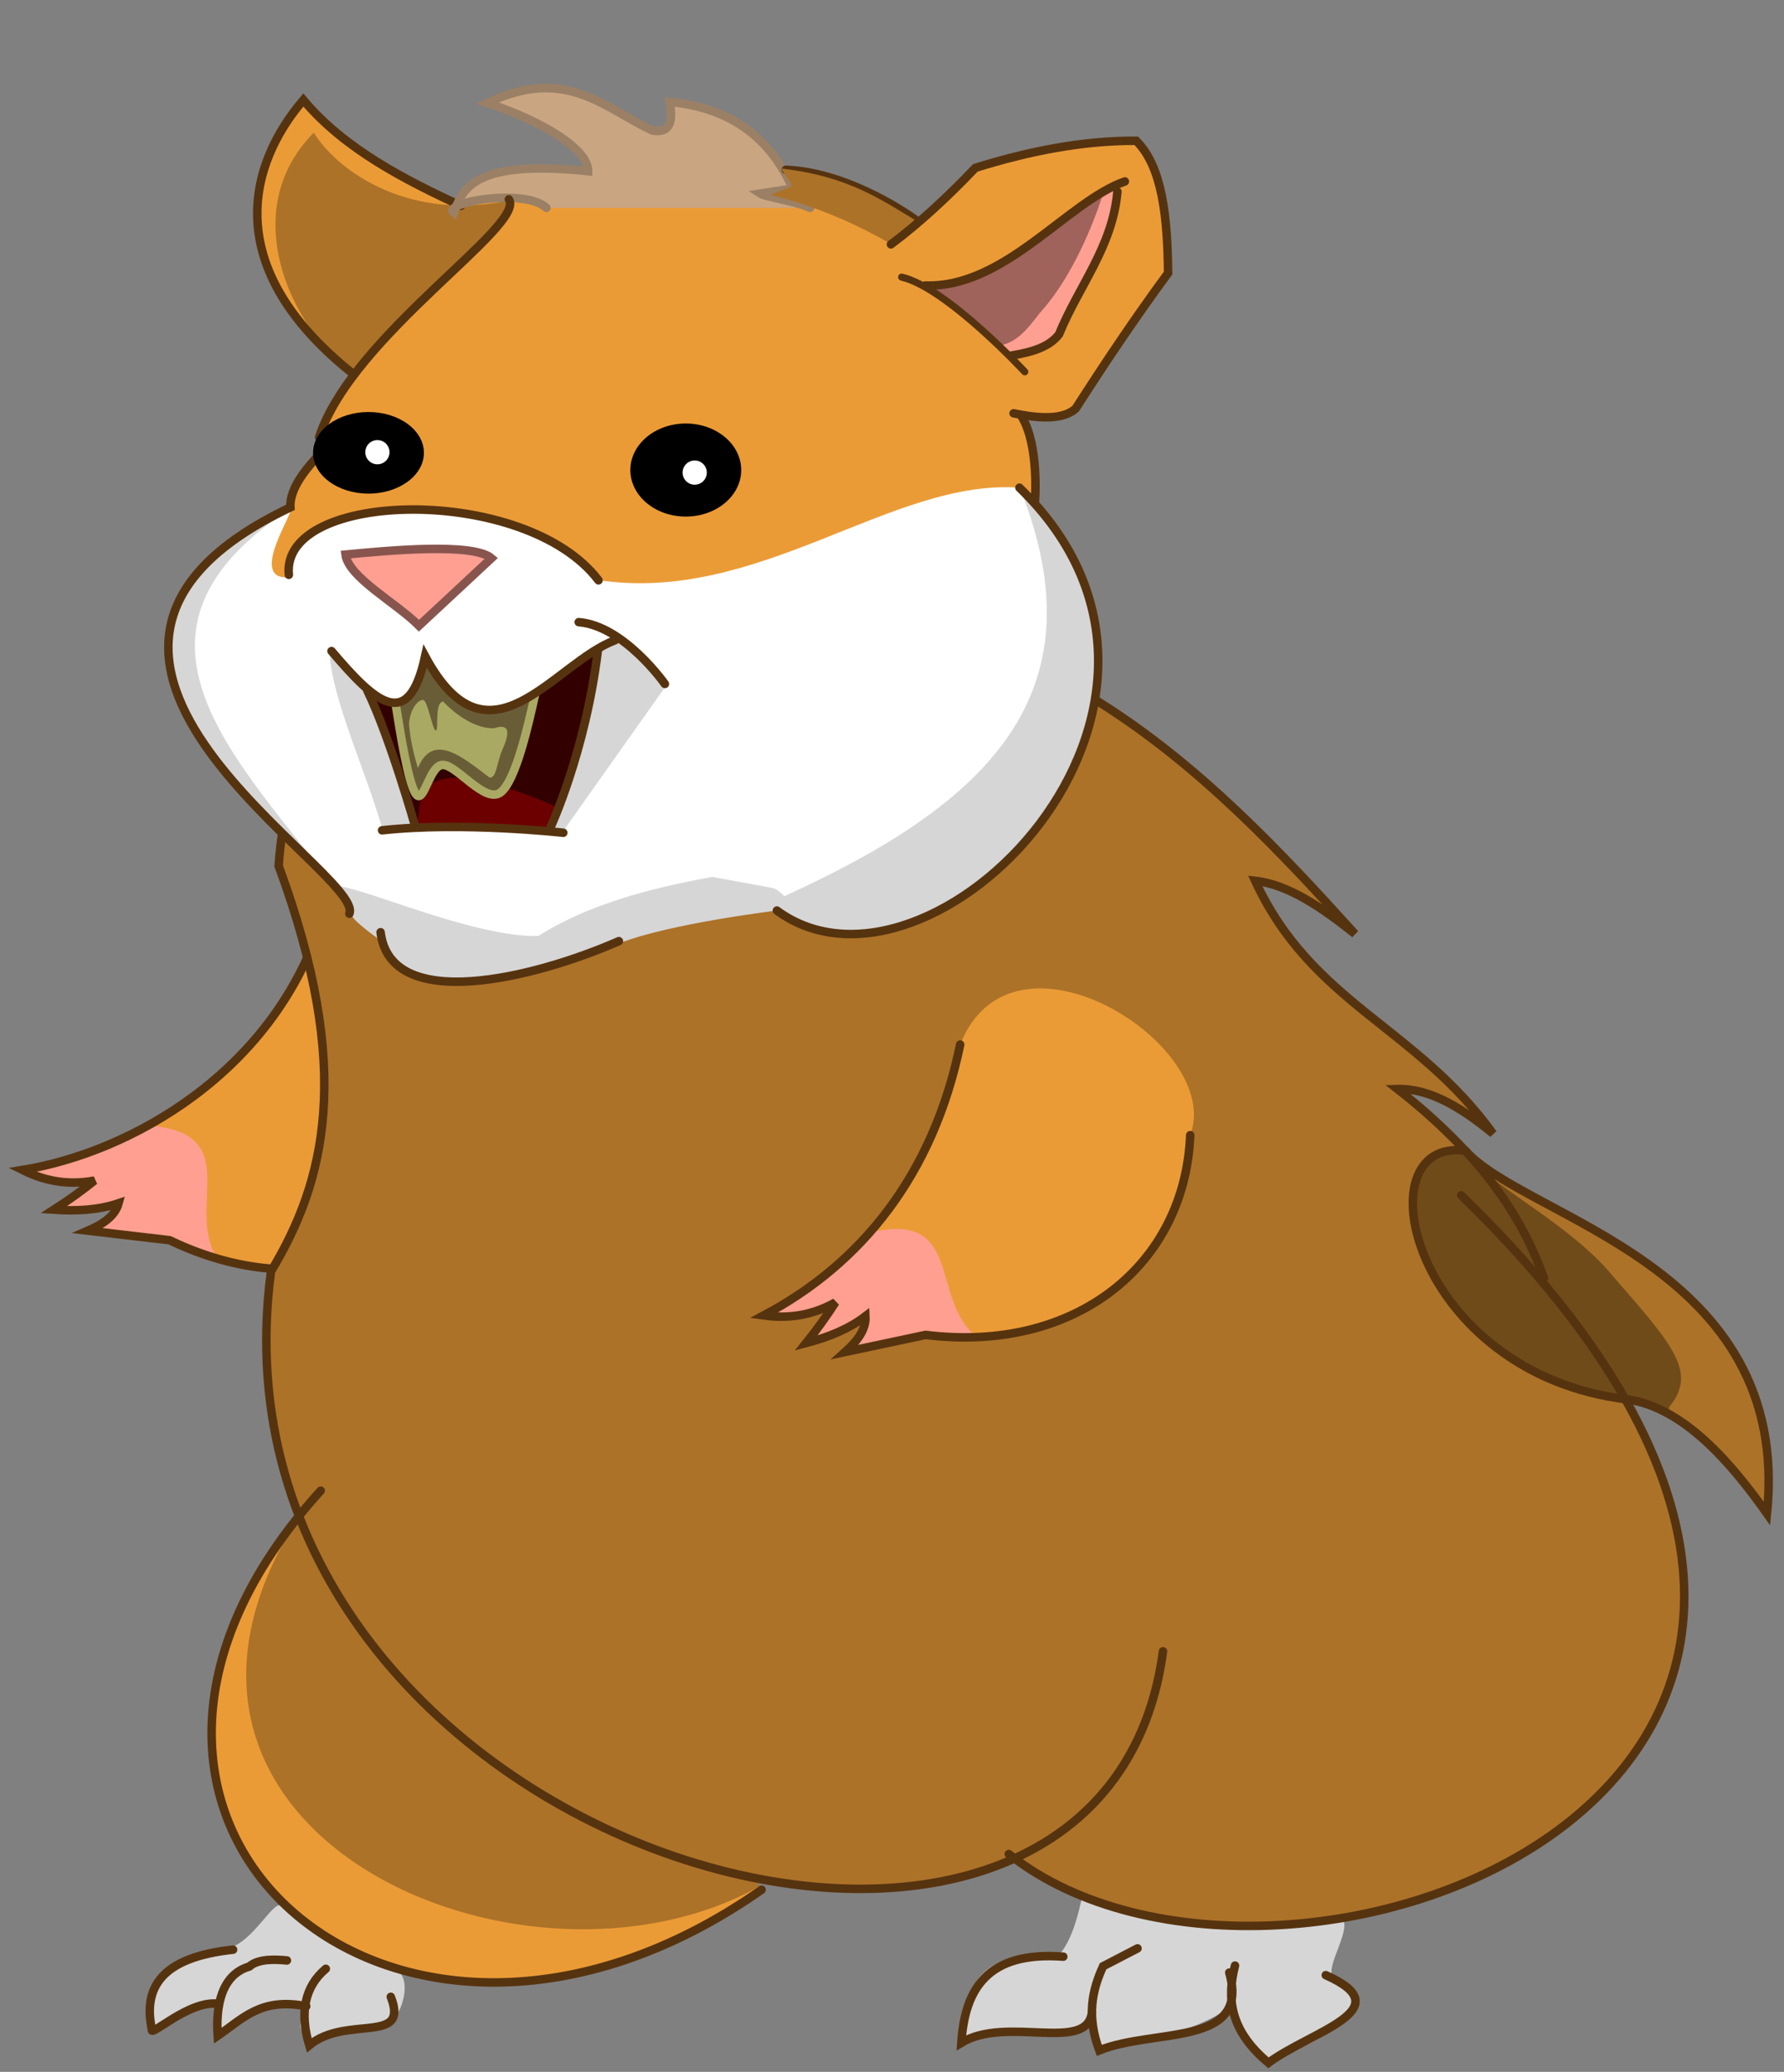 <?xml version="1.0" encoding="UTF-8" standalone="no"?>
<svg version="1.1" xmlns="http://www.w3.org/2000/svg" xmlns:xlink="http://www.w3.org/1999/xlink" xmlns:i="http://ns.adobe.com/AdobeIllustrator/10.0/" width="560" height="650">
	<rect width="100%" height="100%" fill="#808080" stroke="none"/>
	<defs>
		<clipPath id="clip_dp_001" clipPathUnits="userSpaceOnUse" clip-rule="nonzero">
			<path d="M 0,0 L 560,0 L 560,650 L 0,650 Z " clip-rule="nonzero"/>
		</clipPath>
	</defs>
	<g id="dp_dp001" clip-path="url(#clip_dp_001)">
		<g id="clip" i:layer="yes">
			<path id="dp_path002" fill="#d6d6d6" fill-rule="evenodd" stroke="none" stroke-width="0" d="M 339.747,594.761 C 338.78,599.216 336.848,608.124 332.717,612.972 C 302.935,611.925 304.311,626.369 301.088,639.489 C 315.331,635.175 331.533,641.811 342.303,634.059 C 345.557,634.34 342.252,643.695 345.497,643.324 C 357.46,639.908 374.317,638.619 387.031,628.947 C 387.292,636.908 391.245,642.817 399.172,646.519 C 408.872,641.851 419.7,639.153 425.689,627.988 C 427.883,624.828 418.819,623.127 418.021,619.363 C 417.063,614.837 425.863,602.693 419.939,600.832 C 406.893,596.732 362.129,595.419 339.747,594.761 Z "/>
			<path id="dp_path003" fill="#d6d6d6" fill-rule="evenodd" stroke="none" stroke-width="0" d="M 87.939,597.779 C 85.619,597.056 80.073,607.417 73.653,610.477 C 53.335,612.404 44.235,621.141 47.621,637.461 C 45.511,638.785 63.856,626.664 68.573,628.572 L 68.256,638.731 C 77.151,630.336 86.453,627.229 96.193,629.843 C 94.339,633.969 92.759,635.875 96.828,640.001 C 105.823,638.151 113.229,638.469 122.224,634.921 C 125.813,632.248 129.129,622.772 125.399,618.731 C 112.912,613.553 100.425,607.189 87.939,597.779 Z "/>
			<path id="dp_path004" fill="#ac7228" fill-rule="evenodd" stroke="none" stroke-width="0" d="M 458.667,375 C 648.156,558.996 402.363,649.688 316.667,581.667"/>
			<path id="dp_path005" fill="#eb9b36" fill-rule="evenodd" stroke="none" stroke-width="0" d="M 92.645,306.24 C 71.557,342.317 41.236,361.475 7.056,367.059 C 15.176,371.119 22.611,371.695 29.671,370.372 C 25.728,373.529 21.477,376.583 16.892,379.524 C 24.257,380.031 31.144,379.576 37.228,377.499 C 36.131,381.493 32.348,384.053 27.599,386.096 L 53.24,389.092 C 96.169,409.732 137.476,394.093 151.975,356.261 C 171.132,333.071 121.537,271.872 92.645,306.24 Z "/>
			<path id="dp_path006" fill="#ff9f92" fill-rule="evenodd" stroke="none" stroke-width="0" d="M 68.311,394.901 C 57.723,378.752 77.624,355.427 46.112,353.027 C 34.953,360.735 21.167,363.951 7.056,367.059 C 15.176,371.119 21.76,371.999 28.821,370.676 C 24.879,373.835 21.477,376.583 16.892,379.524 C 24.257,380.031 31.144,379.576 37.228,377.499 C 36.131,381.493 32.348,384.053 27.599,386.096 L 53.24,389.092 C 58.3,391.524 63.449,395.064 68.311,394.901 Z "/>
			<path id="dp_path007" fill="none" fill-rule="evenodd" stroke="#56330f" stroke-width="2.667" stroke-linecap="round" d="M 100.599,289.815 C 85.261,336.436 41.236,361.475 7.056,367.059 C 15.176,371.119 22.611,371.695 29.671,370.372 C 25.728,373.529 21.477,376.583 16.892,379.524 C 24.257,380.031 31.144,379.576 37.228,377.499 C 36.131,381.493 32.348,384.053 27.599,386.096 L 53.24,389.092 C 96.169,409.732 137.476,394.093 151.975,356.261"/>
			<path id="dp_path008" fill="#ac7228" fill-rule="evenodd" stroke="none" stroke-width="0" d="M 365.067,518.067 C 345.667,663.759 60.844,580.851 85.067,398.867 C 101.956,370.863 111.187,336.005 87.467,271.667 C 95.699,144.724 297.768,176.744 344.667,220.067 C 376.627,240.047 402.364,267.625 425.333,293 C 414.889,284.687 404.444,277.517 394,276.333 C 411.76,314.783 444.472,322.115 468.667,355.667 C 458.667,347.397 448.667,341.397 438.667,341.667 C 464.724,362.04 477.813,381.693 484.667,401"/>
			<path id="dp_path009" fill="#eb9b36" fill-rule="evenodd" stroke="none" stroke-width="0" d="M 301.401,327.705 C 292.951,368.631 270.343,396.473 239.74,412.689 C 248.732,413.941 255.96,412.111 262.228,408.601 C 259.501,412.853 256.449,417.105 253.044,421.357 C 260.185,419.484 266.565,416.852 271.667,412.939 C 271.904,417.075 269.137,420.709 265.289,424.163 L 290.544,418.805 C 337.819,424.643 371.96,396.621 373.607,356.14 C 384.347,328.043 317.793,285.905 301.401,327.705 Z "/>
			<path id="dp_path010" fill="#ff9f92" fill-rule="evenodd" stroke="none" stroke-width="0" d="M 306.68,419.493 C 291.487,407.576 302.889,379.113 272.263,386.911 C 264.153,397.781 252.117,405.235 239.74,412.689 C 248.732,413.941 255.252,412.671 261.52,409.161 C 258.793,413.413 256.449,417.105 253.044,421.357 C 260.185,419.484 266.565,416.852 271.667,412.939 C 271.904,417.075 269.137,420.709 265.289,424.163 L 290.544,418.805 C 296.116,419.493 302.127,421.201 306.68,419.493 Z "/>
			<path id="dp_path011" fill="none" fill-rule="evenodd" stroke="#56330f" stroke-width="2.667" stroke-linecap="round" d="M 301.401,327.705 C 292.951,368.631 270.343,396.473 239.74,412.689 C 248.732,413.941 255.96,412.111 262.228,408.601 C 259.501,412.853 256.449,417.105 253.044,421.357 C 260.185,419.484 266.565,416.852 271.667,412.939 C 271.904,417.075 269.137,420.709 265.289,424.163 L 290.544,418.805 C 337.819,424.643 371.96,396.621 373.607,356.14"/>
			<path id="dp_path012" fill="#ac7228" fill-rule="evenodd" stroke="none" stroke-width="0" d="M 459.472,360.751 C 472.369,381.515 562.585,396.757 554.667,474.867 C 543.577,459.177 527.124,440.864 509.472,438.301 C 456.215,439.792 420.827,361.979 459.472,360.751 Z "/>
			<path id="dp_path013" fill="#704b1a" fill-rule="evenodd" stroke="none" stroke-width="0" d="M 459.472,360.751 C 466.004,371.267 491.74,382.907 506.029,400.037 C 525,421.916 532.972,430.381 524.013,441.363 C 523.301,446.043 514.029,438.963 509.472,438.301 C 456.215,439.792 420.827,361.979 459.472,360.751 Z "/>
			<path id="dp_path014" fill="none" fill-rule="evenodd" stroke="#56330f" stroke-width="2.667" stroke-linecap="round" d="M 459.983,361.005 C 479.257,382.535 562.585,396.757 554.667,474.867 C 543.577,459.177 528.655,441.629 511.003,439.067 C 443.192,430.927 427.032,356.772 459.983,361.005 Z "/>
			<path id="dp_path015" fill="#eb9b36" fill-rule="evenodd" stroke="none" stroke-width="0" d="M 100.667,467.667 C 6.76,570.959 123.661,673.757 239.067,592.867"/>
			<path id="dp_path016" fill="#ac7228" fill-rule="evenodd" stroke="none" stroke-width="0" d="M 105.985,459.267 C 15.687,568.183 160.363,635.628 238.667,591.667"/>
			<path id="dp_path017" fill="none" fill-rule="evenodd" stroke="#56330f" stroke-width="2.667" stroke-linecap="round" d="M 73.167,611.667 C 50.62,614.085 44.876,623.58 47.667,636.667 C 46.917,639.5 59.417,627.277 68.667,628.667"/>
			<path id="dp_path018" fill="none" fill-rule="evenodd" stroke="#56330f" stroke-width="2.667" stroke-linecap="round" d="M 90.056,615.055 C 87.12,614.796 81.248,614.279 78.235,616.971 C 69.525,619.515 67.668,629.336 68.331,638.696 C 76.125,633.365 81.952,626.556 96.125,629.431"/>
			<path id="dp_path019" fill="none" fill-rule="evenodd" stroke="#56330f" stroke-width="2.667" stroke-linecap="round" d="M 102.267,617.667 C 95.516,623.333 94.064,631.665 97.067,641.667 C 108.643,632.076 128.624,641.604 122.667,626.467"/>
			<path id="dp_path020" fill="none" fill-rule="evenodd" stroke="#56330f" stroke-width="2.667" stroke-linecap="round" d="M 100.667,467.667 C 6.76,570.959 123.661,673.757 239.067,592.867"/>
			<path id="dp_path021" fill="none" fill-rule="evenodd" stroke="#56330f" stroke-width="2.667" stroke-linecap="round" d="M 333.767,613.867 C 309.993,612.073 302.86,623.983 301.767,640.867 C 316.029,632.243 341.092,644.193 342.767,631.367"/>
			<path id="dp_path022" fill="none" fill-rule="evenodd" stroke="#56330f" stroke-width="2.667" stroke-linecap="round" d="M 357.067,611.267 L 346.267,616.867 C 342.809,624.356 341.048,632.573 345.067,643.267 C 362.317,636.263 392.6,642.255 385.867,618.867"/>
			<path id="dp_path023" fill="none" fill-rule="evenodd" stroke="#56330f" stroke-width="2.667" stroke-linecap="round" d="M 387.667,616.667 C 385.075,626.833 385.952,637 398.167,647.167 C 411.4,637.315 440.331,630.404 416.167,619.667"/>
			<path id="dp_path024" fill="none" fill-rule="evenodd" stroke="#56330f" stroke-width="2.667" stroke-linecap="round" d="M 365.067,518.067 C 345.667,663.759 60.844,580.851 85.067,398.867 C 101.956,370.863 111.187,336.005 87.467,271.667 C 95.699,144.724 297.768,176.744 344.667,220.067 C 376.627,240.047 402.364,267.625 425.333,293 C 414.889,284.687 404.444,277.517 394,276.333 C 411.76,314.783 444.472,322.115 468.667,355.667 C 458.667,347.397 448.667,341.397 438.667,341.667 C 464.724,362.04 477.813,381.693 484.667,401"/>
			<path id="dp_path025" fill="none" fill-rule="evenodd" stroke="#56330f" stroke-width="2.667" stroke-linecap="round" d="M 458.667,375 C 648.156,558.996 402.363,649.688 316.667,581.667"/>
			<path id="dp_path026" fill="#eb9b36" fill-rule="evenodd" stroke="none" stroke-width="0" d="M 143.467,63.867 C 126.133,55.768 108.287,46.937 95.22,31.371 C 88.82,38.971 59.889,76.089 110.823,117.289 C 105.847,125.748 101.733,134.208 100.167,142.667 C 97.505,148.339 90.755,152.915 91.167,159.167 C -6.929,205.852 114.892,273.76 109.667,286.667 L 119.467,292.467 C 122.519,317.889 167.152,307.111 194.267,295.267 C 221.381,283.423 236.067,284.703 243.867,285.667 C 291.763,321.001 386.088,222.575 324.747,156.947 C 325.545,147.88 324.215,139.027 320.747,130.387 C 327.247,132.015 331.167,131.304 337.667,128.167 C 346.768,114 356.231,99.833 366.667,85.667 C 366.475,68.168 364.876,52.311 356.667,44.167 C 339.833,44.08 323,47.419 306.167,52.667 C 297.333,61.928 296.5,62.672 287.667,69.267 C 276.748,59.927 262.719,54.94 246.467,53.067 L 159.867,62.267 C 153.804,62.04 143.467,63.867 143.467,63.867 Z "/>
			<path id="dp_path027" fill="#ac7228" fill-rule="evenodd" stroke="none" stroke-width="0" d="M 98.504,41.616 C 106.012,53.821 129.004,70.144 161.513,62.535 C 154.633,76.283 123.155,101.424 110.239,116.872 C 90.417,101.48 74.62,65.681 98.504,41.616 Z "/>
			<path id="dp_path028" fill="none" fill-rule="evenodd" stroke="#56330f" stroke-width="2.667" stroke-linecap="round" d="M 144.677,64.576 C 127.344,56.477 108.287,46.937 95.22,31.371 C 88.82,38.971 59.051,75.417 109.984,116.617"/>
			<path id="dp_path029" fill="#c9a582" fill-rule="evenodd" stroke="none" stroke-width="0" d="M 171.525,65.213 L 171.525,65.213 C 164.639,58.848 138.369,63.541 142.452,66.812 C 145.096,59.457 148.431,49.884 184.624,53.712 C 184.707,46.933 170.816,38.232 152.995,32.307 C 177.549,20.573 189.599,33.859 204.752,40.933 C 209.216,41.739 211.687,39.701 210.183,31.987 C 229.859,33.796 241.944,43.703 248.841,59.144 L 238.617,60.741 C 240.053,61.707 249.967,63.176 254.272,65.213"/>
			<path id="dp_path030" fill="none" fill-rule="evenodd" stroke="#9b8065" stroke-width="2.667" stroke-linecap="round" d="M 171.525,65.213 L 171.525,65.213 C 164.639,58.848 138.369,63.541 142.452,66.812 C 145.096,59.457 148.431,49.884 184.624,53.712 C 184.707,46.933 170.816,38.232 152.995,32.307 C 177.549,20.573 189.599,33.859 204.752,40.933 C 209.216,41.739 211.687,39.701 210.183,31.987 C 229.859,33.796 241.944,43.703 248.841,59.144 L 238.617,60.741 C 240.053,61.707 249.967,63.176 254.272,65.213"/>
			<path id="dp_path031" fill="none" fill-rule="evenodd" stroke="#56330f" stroke-width="2.667" stroke-linecap="round" d="M 246.667,53.267 C 267.267,54.067 287.267,68.867 287.267,68.867"/>
			<path id="dp_path032" fill="none" fill-rule="evenodd" stroke="#56330f" stroke-width="2.667" stroke-linecap="round" d="M 100.167,137.167 C 110.491,105.279 165.267,70.745 159.728,62.536"/>
			<path id="dp_path033" fill="#ac7228" fill-rule="evenodd" stroke="none" stroke-width="0" d="M 288.427,69.747 L 279.307,76.307 C 269.053,70.555 257.676,65.149 241.867,61.107 L 248.427,58.547 C 249.093,57.187 243.809,52.42 245.867,52.947 C 266.633,55.413 276.913,62.873 288.427,69.747 Z "/>
			<path id="dp_path034" fill="#ff9f92" fill-rule="evenodd" stroke="none" stroke-width="0" d="M 350.664,58.077 C 350.664,58.077 350.757,60.101 350.757,60.101 C 349.265,77.419 338.476,89.964 332.432,104.883 C 329.515,108.628 324.404,110.639 317.227,111.827 C 309.187,103.644 300.467,96.596 291.147,90.547 C 318.736,87.272 332.64,64.375 350.664,58.077 Z "/>
			<path id="dp_path035" fill="#9f635b" fill-rule="evenodd" stroke="none" stroke-width="0" d="M 346.067,61.267 C 346.067,61.267 339.3,83.983 326.507,98.067 C 324,101.1 320.033,107.405 313.867,108.367 C 307.416,102.437 295.581,92.972 292.193,90.777 C 292.917,89.629 296.276,88.648 301.267,87.767 C 318.237,86.152 330.579,66.367 346.067,61.267 Z "/>
			<path id="dp_path036" fill="none" fill-rule="evenodd" stroke="#56330f" stroke-width="2.667" stroke-linecap="round" d="M 290.467,89.567 C 315.328,90.448 335.072,63.22 353.096,56.923"/>
			<path id="dp_path037" fill="none" fill-rule="evenodd" stroke="#56330f" stroke-width="2.667" stroke-linecap="round" d="M 317.531,111.54 C 324.708,110.352 329.515,108.628 332.432,104.883 C 338.476,89.964 349.265,77.419 350.757,60.101"/>
			<path id="dp_path038" fill="none" fill-rule="evenodd" stroke="#56330f" stroke-width="2.667" stroke-linecap="round" d="M 279.667,76.667 C 288.5,70.072 297.333,61.928 306.167,52.667 C 323,47.419 339.833,44.08 356.667,44.167 C 364.876,52.311 366.475,68.168 366.667,85.667 C 356.231,99.833 346.768,114 337.667,128.167 C 332.839,132.547 323.057,130.627 318.167,129.667"/>
			<path id="dp_path039" fill="none" fill-rule="evenodd" stroke="#56330f" stroke-width="2.225" stroke-linecap="round" d="M 283.027,86.939 C 297.191,90.24 321.684,116.652 321.684,116.652"/>
			<path id="dp_path040" fill="white" fill-rule="evenodd" stroke="none" stroke-width="0" d="M 320,153 C 279.651,150.088 238.191,189.855 187.279,181.923 C 182.804,162.909 94.409,142.845 89.829,181.157 C 77.929,181.019 93.531,159.103 91.167,159.167 C -6.929,205.852 114.892,273.76 109.667,286.667 L 119.467,292.467 C 122.519,317.889 167.152,307.111 194.267,295.267 C 221.381,283.423 236.067,284.703 243.867,285.667 C 291.763,321.001 390.841,221.628 320,153 Z "/>
			<path id="dp_path041" fill="#d6d6d6" fill-rule="evenodd" stroke="none" stroke-width="0" d="M 243.867,285.667 C 291.763,321.001 391.008,221.795 320.167,153.167 C 346.079,218.024 309.673,252.319 246.208,281.159 C 245.489,280.433 244.051,278.984 242.637,278.607 L 223.601,275.117 C 203.231,278.775 184.223,284.021 168.968,293.648 C 149.425,294.128 116.092,279.271 106.348,277.993 L 110.501,285.98 C 108.952,287.396 114.693,291.547 120.087,295.565 C 123.024,316.129 158.892,309.5 194.528,295.884 C 210.345,289.703 243.867,285.667 243.867,285.667 Z "/>
			<path id="dp_path042" fill="#d6d6d6" fill-rule="evenodd" stroke="none" stroke-width="0" d="M 103.337,203.791 L 116.764,218.241 L 130.703,259.545 L 120.089,260.312 C 114.689,241.167 104.031,219.369 103.337,203.791 Z "/>
			<path id="dp_path043" fill="#d6d6d6" fill-rule="evenodd" stroke="none" stroke-width="0" d="M 208.905,215.373 L 176.317,261.38 L 172.519,259.673 C 180.841,242.631 185.808,223.989 186.969,203.536 L 194.769,200.211 Z "/>
			<path id="dp_path044" fill="#330000" fill-rule="evenodd" stroke="none" stroke-width="0" d="M 188.107,202.867 C 185.708,221.352 180.692,241.448 172.747,260.787 L 130.027,259.347 C 125.827,245.6 121.108,231.335 115.627,216.307 C 123.799,225.196 129.535,220.007 133.867,206.707 L 133.867,206.707 C 147.452,235.063 167.919,219.288 188.107,202.867 Z "/>
			<path id="dp_path045" fill="#6c0000" fill-rule="evenodd" stroke="none" stroke-width="0" d="M 175.067,253.267 L 172.747,260.787 L 130.027,259.347 C 134.675,257.053 121.968,230.333 175.067,253.267 Z "/>
			<path id="dp_path046" fill="none" fill-rule="evenodd" stroke="#56330f" stroke-width="2.667" stroke-linecap="round" d="M 119.932,260.495 C 144.959,257.725 176.82,261.26 176.82,261.26"/>
			<path id="dp_path047" fill="none" fill-rule="evenodd" stroke="#56330f" stroke-width="2.667" stroke-linecap="round" d="M 187.667,204.067 C 183.753,236.124 172.737,259.729 172.737,259.729"/>
			<path id="dp_path048" fill="none" fill-rule="evenodd" stroke="#56330f" stroke-width="2.667" stroke-linecap="round" d="M 115.295,216.651 C 122.325,231.028 130.391,259.473 130.391,259.473"/>
			<path id="dp_path049" fill="#695d37" fill-rule="evenodd" stroke="none" stroke-width="0" d="M 124.24,221.124 C 125.553,229.448 128.18,246.097 130.629,249.239 C 133.079,252.38 134.789,240.075 138.936,239.975 C 143.356,239.868 152.303,252.328 157.148,248.6 C 161.989,240.707 165.901,230.961 168.011,217.609 C 154.327,227.603 142.767,222.231 133.516,205.965 C 130.296,216.765 127.46,219.284 124.24,221.124 Z "/>
			<path id="dp_path050" fill="none" fill-rule="evenodd" stroke="#a9a963" stroke-width="2.667" stroke-linecap="round" d="M 124.24,221.124 C 125.553,229.448 128.18,246.097 130.629,249.239 C 133.079,252.38 134.789,240.075 138.936,239.975 C 143.356,239.868 152.303,252.328 157.148,248.6 C 161.993,244.872 166.005,226.697 168.011,217.609"/>
			<path id="dp_path051" fill="#a9a963" fill-rule="evenodd" stroke="none" stroke-width="0" d="M 155.067,228.467 C 159.035,227.22 160.712,228.407 157.707,235.187 C 155.845,239.387 155.96,243.987 153.707,243.987 C 144.867,237.232 135.844,229.691 131.169,240.98 C 129.821,236.384 128.725,231.788 128.401,227.192 C 128.635,222.223 131.501,219.295 132.9,219.625 C 134.299,219.956 135.764,229.097 136.795,229.173 C 137.825,229.249 136.265,220.467 139.084,220.083 C 143.443,224.668 149.641,228.681 155.067,228.467 Z "/>
			<path id="dp_path052" fill="none" fill-rule="evenodd" stroke="#56330f" stroke-width="2.667" stroke-linecap="round" d="M 181.667,195.189 C 195.868,196.295 208.708,214.576 208.708,214.576"/>
			<path id="dp_path053" fill="none" fill-rule="evenodd" stroke="#56330f" stroke-width="2.667" stroke-linecap="round" d="M 104.067,204.267 C 117.797,220.419 128.211,230.036 133.452,205.903 C 153.488,243.164 173.731,208.076 193.067,200.867"/>
			<path id="dp_path054" fill="#d6d6d6" fill-rule="evenodd" stroke="none" stroke-width="0" d="M 90.375,160.103 C -4.388,201.969 111.409,276.911 109.544,284.383 C 78.669,241.751 29.021,200.771 90.375,160.103 Z "/>
			<path id="dp_path055" fill="none" fill-rule="evenodd" stroke="#56330f" stroke-width="2.667" stroke-linecap="round" d="M 100.167,142.667 C 97.029,146.083 90.755,152.915 91.167,159.167 C -6.929,205.852 114.892,273.76 109.667,286.667"/>
			<path id="dp_path056" fill="none" fill-rule="evenodd" stroke="#56330f" stroke-width="2.667" stroke-linecap="round" d="M 119.467,292.467 C 122.519,317.889 167.152,307.111 194.267,295.267"/>
			<path id="dp_path057" fill="none" fill-rule="evenodd" stroke="#56330f" stroke-width="2.667" stroke-linecap="round" d="M 320,153 C 390.841,221.628 291.763,321.001 243.867,285.667"/>
			<path id="dp_path058" fill="#ff9f92" fill-rule="evenodd" stroke="#88554e" stroke-width="2.667" stroke-linecap="round" d="M 108.451,173.989 C 121.764,172.723 148.391,170.189 154.272,175.119 L 131.507,196.309 C 124.413,189.132 109.395,181.173 108.451,173.989 Z "/>
			<path id="dp_path059" fill="black" fill-rule="evenodd" stroke="none" stroke-width="0" d="M 115.667,129.265 C 125.276,129.265 133.067,134.996 133.067,142.065 C 133.067,149.135 125.276,154.865 115.667,154.865 C 106.057,154.865 98.267,149.135 98.267,142.065 C 98.267,134.996 106.057,129.265 115.667,129.265 Z "/>
			<path id="dp_path060" fill="black" fill-rule="evenodd" stroke="none" stroke-width="0" d="M 215.267,132.867 C 224.876,132.867 232.667,139.403 232.667,147.467 C 232.667,155.531 224.876,162.067 215.267,162.067 C 205.657,162.067 197.867,155.531 197.867,147.467 C 197.867,139.403 205.657,132.867 215.267,132.867 Z "/>
			<path id="dp_path061" fill="white" fill-rule="evenodd" stroke="none" stroke-width="0" d="M 218.067,144.467 C 220.165,144.467 221.867,146.168 221.867,148.267 C 221.867,150.365 220.165,152.067 218.067,152.067 C 215.968,152.067 214.267,150.365 214.267,148.267 C 214.267,146.168 215.968,144.467 218.067,144.467 Z "/>
			<path id="dp_path062" fill="white" fill-rule="evenodd" stroke="none" stroke-width="0" d="M 118.467,138.067 C 120.565,138.067 122.267,139.768 122.267,141.867 C 122.267,143.965 120.565,145.667 118.467,145.667 C 116.368,145.667 114.667,143.965 114.667,141.867 C 114.667,139.768 116.368,138.067 118.467,138.067 Z "/>
			<path id="dp_path063" fill="none" fill-rule="evenodd" stroke="#56330f" stroke-width="2.667" stroke-linecap="round" d="M 90.667,180.333 C 87.979,153.637 164.948,151.841 187.867,182.067"/>
			<path id="dp_path064" fill="none" fill-rule="evenodd" stroke="#56330f" stroke-width="2.667" stroke-linecap="round" d="M 320.727,130.709 C 326.264,139.867 324.88,157.227 324.88,157.227"/>
		</g>
	</g>
</svg>